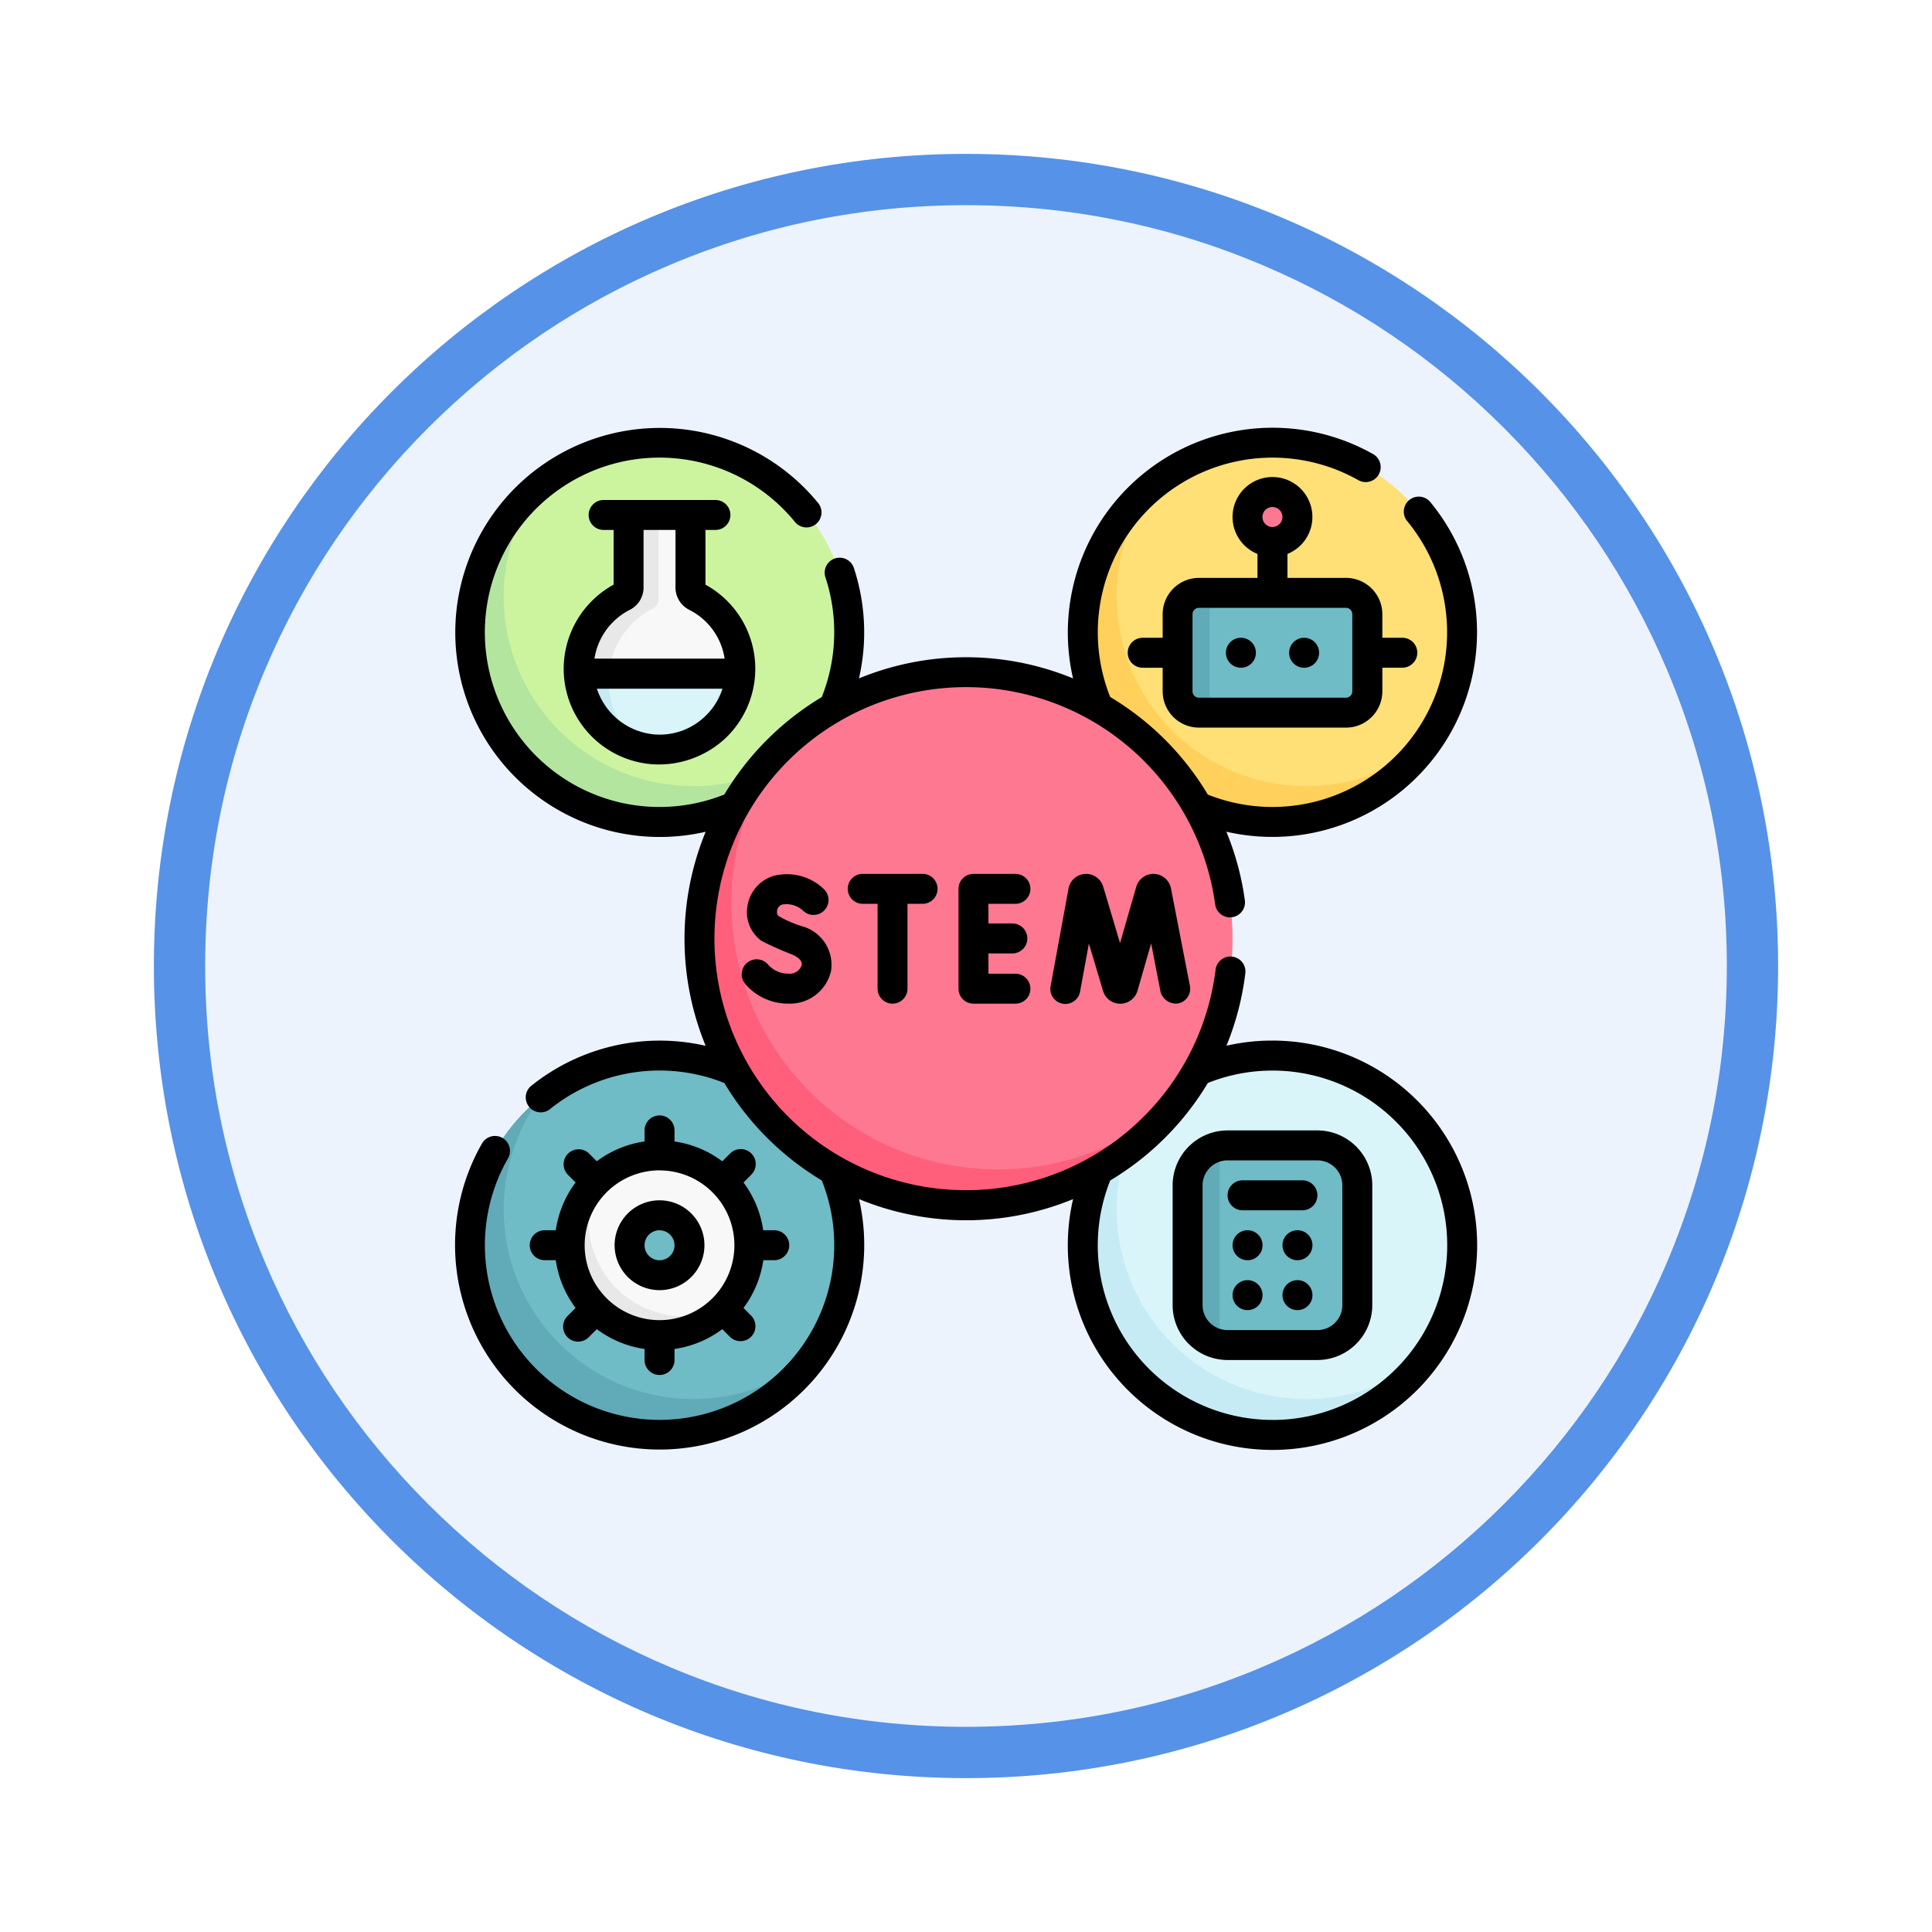 <svg xmlns="http://www.w3.org/2000/svg" xmlns:xlink="http://www.w3.org/1999/xlink" width="113" height="113" viewBox="0 0 113 113">
  <defs>
    <filter id="Path_982547" x="0" y="0" width="113" height="113" filterUnits="userSpaceOnUse">
      <feOffset dy="3" input="SourceAlpha"/>
      <feGaussianBlur stdDeviation="3" result="blur"/>
      <feFlood flood-opacity="0.161"/>
      <feComposite operator="in" in2="blur"/>
      <feComposite in="SourceGraphic"/>
    </filter>
  </defs>
  <g id="Group_1203802" data-name="Group 1203802" transform="translate(-323.5 -2800)">
    <g id="Group_1203568" data-name="Group 1203568">
      <g id="Group_1202424" data-name="Group 1202424" transform="translate(0 1464)">
        <g id="Group_1178325" data-name="Group 1178325" transform="translate(0 424)">
          <g id="Group_1177679" data-name="Group 1177679" transform="translate(332.5 918)">
            <g id="Group_1172010" data-name="Group 1172010">
              <g id="Group_1171046" data-name="Group 1171046">
                <g id="Group_1148525" data-name="Group 1148525">
                  <g transform="matrix(1, 0, 0, 1, -9, -6)" filter="url(#Path_982547)">
                    <g id="Path_982547-2" data-name="Path 982547" transform="translate(9 6)" fill="#edf3fc">
                      <path d="M 47.5 93.5 C 41.289 93.5 35.265 92.284 29.595 89.886 C 24.118 87.569 19.198 84.252 14.973 80.027 C 10.748 75.802 7.431 70.882 5.114 65.405 C 2.716 59.735 1.5 53.711 1.5 47.5 C 1.5 41.289 2.716 35.265 5.114 29.595 C 7.431 24.118 10.748 19.198 14.973 14.973 C 19.198 10.748 24.118 7.431 29.595 5.114 C 35.265 2.716 41.289 1.5 47.5 1.5 C 53.711 1.5 59.735 2.716 65.405 5.114 C 70.882 7.431 75.802 10.748 80.027 14.973 C 84.252 19.198 87.569 24.118 89.886 29.595 C 92.284 35.265 93.5 41.289 93.5 47.5 C 93.5 53.711 92.284 59.735 89.886 65.405 C 87.569 70.882 84.252 75.802 80.027 80.027 C 75.802 84.252 70.882 87.569 65.405 89.886 C 59.735 92.284 53.711 93.5 47.5 93.5 Z" stroke="none"/>
                      <path d="M 47.5 3 C 41.491 3 35.664 4.176 30.18 6.496 C 24.881 8.737 20.122 11.946 16.034 16.034 C 11.946 20.122 8.737 24.881 6.496 30.18 C 4.176 35.664 3 41.491 3 47.5 C 3 53.509 4.176 59.336 6.496 64.82 C 8.737 70.119 11.946 74.878 16.034 78.966 C 20.122 83.054 24.881 86.263 30.18 88.504 C 35.664 90.824 41.491 92 47.5 92 C 53.509 92 59.336 90.824 64.82 88.504 C 70.119 86.263 74.878 83.054 78.966 78.966 C 83.054 74.878 86.263 70.119 88.504 64.82 C 90.824 59.336 92 53.509 92 47.5 C 92 41.491 90.824 35.664 88.504 30.18 C 86.263 24.881 83.054 20.122 78.966 16.034 C 74.878 11.946 70.119 8.737 64.82 6.496 C 59.336 4.176 53.509 3 47.5 3 M 47.5 0 C 73.734 0 95 21.266 95 47.5 C 95 73.734 73.734 95 47.5 95 C 21.266 95 0 73.734 0 47.5 C 0 21.266 21.266 0 47.5 0 Z" stroke="none" fill="#5692e8"/>
                    </g>
                  </g>
                </g>
              </g>
            </g>
          </g>
        </g>
      </g>
      <g id="madre" transform="translate(350.106 2825.013)">
        <g id="Group_1203566" data-name="Group 1203566" transform="translate(0.876 0.876)">
          <g id="Group_1203562" data-name="Group 1203562" transform="translate(35.85)">
            <circle id="Ellipse_12580" data-name="Ellipse 12580" cx="11.093" cy="11.093" r="11.093" fill="#ffe077"/>
            <path id="Path_1042377" data-name="Path 1042377" d="M334.585,43.941a11.094,11.094,0,1,1-16-15.1,11.094,11.094,0,0,0,16,15.1Z" transform="translate(-314.5 -26.348)" fill="#ffd05b"/>
          </g>
          <g id="Group_1203563" data-name="Group 1203563" transform="translate(35.85 35.849)">
            <circle id="Ellipse_12581" data-name="Ellipse 12581" cx="11.093" cy="11.093" r="11.093" fill="#d9f5f9"/>
            <path id="Path_1042378" data-name="Path 1042378" d="M334.585,350.941a11.094,11.094,0,1,1-16-15.1,11.094,11.094,0,0,0,16,15.1Z" transform="translate(-314.5 -333.348)" fill="#c6ebf4"/>
          </g>
          <g id="Group_1203564" data-name="Group 1203564" transform="translate(0 35.849)">
            <circle id="Ellipse_12582" data-name="Ellipse 12582" cx="11.093" cy="11.093" r="11.093" transform="translate(0)" fill="#6fbbc6"/>
            <path id="Path_1042379" data-name="Path 1042379" d="M27.584,350.941a11.094,11.094,0,1,1-16-15.1,11.094,11.094,0,0,0,16,15.1Z" transform="translate(-7.499 -333.348)" fill="#61aab8"/>
          </g>
          <g id="Group_1203565" data-name="Group 1203565" transform="translate(0)">
            <circle id="Ellipse_12583" data-name="Ellipse 12583" cx="11.093" cy="11.093" r="11.093" fill="#ccf49f"/>
            <path id="Path_1042380" data-name="Path 1042380" d="M27.585,43.941a11.094,11.094,0,1,1-16-15.1,11.094,11.094,0,0,0,16,15.1Z" transform="translate(-7.5 -26.348)" fill="#b3e59f"/>
          </g>
          <path id="Path_1042381" data-name="Path 1042381" d="M62.689,362a5.521,5.521,0,0,0-3.254,1.054s-.451.478-.7.74a5.319,5.319,0,0,0-1.314,3.753,5.116,5.116,0,0,0,5.263,5.313,5.231,5.231,0,0,0,3.737-1.379c.25-.236.756-.68.756-.68a5.547,5.547,0,0,0-4.492-8.8Zm0,7.4a1.849,1.849,0,1,1,1.849-1.849A1.85,1.85,0,0,1,62.689,369.4Z" transform="translate(-51.596 -320.604)" fill="#f9f8f9"/>
          <path id="Path_1042382" data-name="Path 1042382" d="M65.039,378.774a5.547,5.547,0,1,1-7.746-7.747,5.6,5.6,0,0,0,7.746,7.747Z" transform="translate(-49.453 -328.577)" fill="#e8e8e8"/>
          <circle id="Ellipse_12584" data-name="Ellipse 12584" cx="15.589" cy="15.589" r="15.589" transform="translate(13.429 13.429)" fill="#ff7892"/>
          <path id="Path_1042383" data-name="Path 1042383" d="M150.63,179.315a15.589,15.589,0,1,1-23.212-20.625,15.589,15.589,0,0,0,23.212,20.625Z" transform="translate(-109.071 -141.035)" fill="#ff5f7a"/>
          <circle id="Ellipse_12585" data-name="Ellipse 12585" cx="1.693" cy="1.693" r="1.693" transform="translate(45.25 3.124)" fill="#ff7892"/>
          <path id="Path_1042384" data-name="Path 1042384" d="M374.186,89.756H366.21l-.31-.239a1.249,1.249,0,0,1-1.249-1.249l.066-4.027a1.249,1.249,0,0,1,1.249-1.249l.244-.241h7.976A1.249,1.249,0,0,1,375.435,84v4.508A1.249,1.249,0,0,1,374.186,89.756Z" transform="translate(-322.945 -73.963)" fill="#6fbbc6"/>
          <path id="Path_1042385" data-name="Path 1042385" d="M363.868,82.75v7.006h-.619A1.249,1.249,0,0,1,362,88.507V84a1.249,1.249,0,0,1,1.25-1.249Z" transform="translate(-320.604 -73.963)" fill="#61aab8"/>
          <path id="Path_1042386" data-name="Path 1042386" d="M375.662,371.178h-5.255a2.35,2.35,0,0,1-.467-.047s-1.727-1.533-1.727-2.663l.072-6.219c0-1.129,1.651-2.7,1.651-2.7a2.349,2.349,0,0,1,.471-.047h5.255A2.335,2.335,0,0,1,378,361.836v7.006A2.336,2.336,0,0,1,375.662,371.178Z" transform="translate(-326.091 -318.397)" fill="#6fbbc6"/>
          <path id="Path_1042387" data-name="Path 1042387" d="M368.865,359.906l0,11.583A2.335,2.335,0,0,1,367,369.2v-7.006A2.331,2.331,0,0,1,368.865,359.906Z" transform="translate(-325.02 -318.754)" fill="#61aab8"/>
          <path id="Path_1042388" data-name="Path 1042388" d="M73.358,119.609a4.73,4.73,0,0,1-5.056,4.426,4.626,4.626,0,0,1-.5-.061s-.792-.387-1.206-.6a4.408,4.408,0,0,1-2.438-3.762l4.252-.481Z" transform="translate(-57.544 -106.093)" fill="#d9f5f9"/>
          <path id="Path_1042389" data-name="Path 1042389" d="M71.5,52.742c0,.1,0,.2-.009.292h-9.44c0-.016,0-.032,0-.048,0,0,1.4-3.517,3.008-4.332a.589.589,0,0,0,.328-.523l-.422-4.38h3.62V48a.591.591,0,0,0,.327.524A4.728,4.728,0,0,1,71.5,52.742Z" transform="translate(-55.68 -39.517)" fill="#f9f8f9"/>
          <path id="Path_1042390" data-name="Path 1042390" d="M65.967,124.876a4.753,4.753,0,0,1-3.887-4.365l.917-.362.842.362a4.668,4.668,0,0,0-.012.653c0,.016,0,.032,0,.048A4.742,4.742,0,0,0,65.967,124.876Z" transform="translate(-55.706 -106.995)" fill="#c6ebf4"/>
          <path id="Path_1042391" data-name="Path 1042391" d="M66.668,49.5V53.75a.589.589,0,0,1-.328.523,4.732,4.732,0,0,0-2.574,3.81h-1.76c0-.016,0-.032,0-.048a4.73,4.73,0,0,1,2.585-4.463.589.589,0,0,0,.328-.523V49.468Z" transform="translate(-55.633 -44.567)" fill="#e8e8e8"/>
        </g>
        <g id="Group_1203567" data-name="Group 1203567" transform="translate(0 0)">
          <path id="Path_1042392" data-name="Path 1042392" d="M47.819,35.849a11.991,11.991,0,0,0-2.691.3,16.351,16.351,0,0,0,1.1-4.208.876.876,0,1,0-1.738-.216,14.712,14.712,0,1,1-.022-3.841.876.876,0,0,0,1.736-.237,16.362,16.362,0,0,0-1.082-4.016A11.972,11.972,0,0,0,57.052,4.353.876.876,0,0,0,55.7,5.468,10.218,10.218,0,0,1,44.037,21.461a16.495,16.495,0,0,0-5.71-5.709,10.22,10.22,0,0,1,14.5-12.69.876.876,0,1,0,.86-1.526A11.978,11.978,0,0,0,36.154,14.665a16.462,16.462,0,0,0-12.52,0,12.053,12.053,0,0,0-.29-6.433.876.876,0,1,0-1.664.546,10.244,10.244,0,0,1-.222,6.98,16.59,16.59,0,0,0-5.7,5.7A10.217,10.217,0,1,1,19.877,5.5a.876.876,0,1,0,1.355-1.11,11.962,11.962,0,1,0-6.565,19.246,16.453,16.453,0,0,0,0,12.52,12,12,0,0,0-10.24,2.371.876.876,0,0,0,1.1,1.359A10.217,10.217,0,0,1,15.76,38.33a16.589,16.589,0,0,0,5.7,5.7A10.217,10.217,0,1,1,3.1,42.748a.876.876,0,1,0-1.52-.871,11.966,11.966,0,1,0,22.057,3.244,16.454,16.454,0,0,0,12.52,0,11.971,11.971,0,1,0,11.665-9.272Zm0,22.187A10.217,10.217,0,0,1,38.33,44.029a16.552,16.552,0,0,0,5.709-5.7,10.218,10.218,0,1,1,3.78,19.71Z" transform="translate(0 0)"/>
          <path id="Path_1042393" data-name="Path 1042393" d="M38.376,351.214a.876.876,0,1,0,0,1.752h.647a6.1,6.1,0,0,0,1.159,2.794l-.459.459a.876.876,0,1,0,1.239,1.238l.459-.459a6.1,6.1,0,0,0,2.794,1.159v.647a.876.876,0,1,0,1.752,0v-.647A6.1,6.1,0,0,0,48.76,357l.459.459a.876.876,0,0,0,1.239-1.238L50,355.76a6.1,6.1,0,0,0,1.159-2.794H51.8a.876.876,0,0,0,0-1.752h-.647A6.1,6.1,0,0,0,50,348.421l.459-.459a.876.876,0,0,0-1.239-1.239l-.459.459a6.1,6.1,0,0,0-2.794-1.159v-.648a.876.876,0,0,0-1.752,0v.647a6.1,6.1,0,0,0-2.794,1.159l-.459-.459a.876.876,0,0,0-1.239,1.238l.459.459a6.1,6.1,0,0,0-1.159,2.794h-.647Zm6.714-3.5a4.379,4.379,0,1,1-4.379,4.379A4.384,4.384,0,0,1,45.09,347.711Z" transform="translate(-33.121 -304.272)"/>
          <path id="Path_1042394" data-name="Path 1042394" d="M82.627,392.255A2.627,2.627,0,1,0,80,389.627,2.63,2.63,0,0,0,82.627,392.255Zm0-3.5a.876.876,0,1,1-.876.876A.877.877,0,0,1,82.627,388.752Z" transform="translate(-70.658 -341.809)"/>
          <path id="Path_1042395" data-name="Path 1042395" d="M304.274,223.5a1.049,1.049,0,0,0-1,.755l-.949,3.293-.985-3.3a1.044,1.044,0,0,0-2.028.11l-1.046,5.7a.876.876,0,1,0,1.723.316l.514-2.8.828,2.774a1.05,1.05,0,0,0,2.013-.009l.8-2.772.547,2.818a.933.933,0,0,0,1.027.693.876.876,0,0,0,.693-1.027l-1.108-5.7A1.046,1.046,0,0,0,304.274,223.5Z" transform="translate(-263.421 -197.401)"/>
          <path id="Path_1042396" data-name="Path 1042396" d="M255.578,225.252a.876.876,0,0,0,0-1.752h-2.452a.876.876,0,0,0-.876.876v5.839a.876.876,0,0,0,.876.876h2.452a.876.876,0,0,0,0-1.752H254v-1.187h1.4a.876.876,0,1,0,0-1.752H254v-1.149Z" transform="translate(-222.794 -197.401)"/>
          <path id="Path_1042397" data-name="Path 1042397" d="M146.507,229.345a1.581,1.581,0,0,1-1.21-.516.876.876,0,1,0-1.341,1.127,3.3,3.3,0,0,0,2.55,1.14,2.457,2.457,0,0,0,2.461-1.924,2.337,2.337,0,0,0-1.669-2.593,6.608,6.608,0,0,1-1.423-.618.4.4,0,0,1-.066-.3.43.43,0,0,1,.3-.36,1.43,1.43,0,0,1,1.234.371.876.876,0,0,0,1.216-1.261,3.107,3.107,0,0,0-2.99-.775,2.186,2.186,0,0,0-1.494,1.765,2.067,2.067,0,0,0,.824,2.024,18.166,18.166,0,0,0,1.749.783c.2.08.66.3.6.635A.728.728,0,0,1,146.507,229.345Z" transform="translate(-126.965 -197.408)"/>
          <path id="Path_1042398" data-name="Path 1042398" d="M199.37,231.09a.876.876,0,0,0,.876-.876v-4.963h.883a.876.876,0,0,0,0-1.752h-3.5a.876.876,0,1,0,0,1.752h.869v4.963A.876.876,0,0,0,199.37,231.09Z" transform="translate(-173.775 -197.401)"/>
          <path id="Path_1042399" data-name="Path 1042399" d="M349.764,30.647h-3.422v-1.4a2.335,2.335,0,1,0-1.752,0v1.4h-3.422a2.128,2.128,0,0,0-2.125,2.125V34.15h-1.168a.876.876,0,1,0,0,1.752h1.168V37.28a2.128,2.128,0,0,0,2.125,2.125h8.6a2.128,2.128,0,0,0,2.125-2.125V35.9h1.168a.876.876,0,0,0,0-1.752h-1.168V32.772A2.128,2.128,0,0,0,349.764,30.647Zm-4.3-4.145a.584.584,0,1,1-.584.584A.585.585,0,0,1,345.466,26.5Zm4.671,10.778a.374.374,0,0,1-.373.374h-8.6a.374.374,0,0,1-.373-.374V32.772a.374.374,0,0,1,.373-.374h8.6a.374.374,0,0,1,.373.374Z" transform="translate(-297.647 -21.86)"/>
          <path id="Path_1042400" data-name="Path 1042400" d="M387.058,105.25h0a.876.876,0,1,0,.877.876A.875.875,0,0,0,387.057,105.25Z" transform="translate(-341.086 -92.96)"/>
          <path id="Path_1042401" data-name="Path 1042401" d="M418.724,105.25h0a.876.876,0,1,0,.877.876A.875.875,0,0,0,418.723,105.25Z" transform="translate(-369.055 -92.96)"/>
          <path id="Path_1042402" data-name="Path 1042402" d="M367.966,352h-5.255a3.215,3.215,0,0,0-3.211,3.211v7.006a3.215,3.215,0,0,0,3.211,3.211h5.255a3.215,3.215,0,0,0,3.211-3.211v-7.006A3.215,3.215,0,0,0,367.966,352Zm1.46,10.218a1.461,1.461,0,0,1-1.46,1.46h-5.255a1.461,1.461,0,0,1-1.46-1.46v-7.006a1.461,1.461,0,0,1,1.46-1.46h5.255a1.461,1.461,0,0,1,1.46,1.46Z" transform="translate(-317.52 -310.896)"/>
          <path id="Path_1042403" data-name="Path 1042403" d="M391.379,377h-3.5a.876.876,0,1,0,0,1.752h3.5a.876.876,0,1,0,0-1.752Z" transform="translate(-341.809 -332.977)"/>
          <path id="Path_1042404" data-name="Path 1042404" d="M415.391,427h0a.876.876,0,1,0,.877.876A.875.875,0,0,0,415.39,427Z" transform="translate(-366.111 -377.138)"/>
          <path id="Path_1042405" data-name="Path 1042405" d="M390.391,427h0a.876.876,0,1,0,.877.876A.875.875,0,0,0,390.39,427Z" transform="translate(-344.03 -377.138)"/>
          <path id="Path_1042406" data-name="Path 1042406" d="M390.391,402h0a.876.876,0,1,0,.877.876A.875.875,0,0,0,390.39,402Z" transform="translate(-344.03 -355.057)"/>
          <path id="Path_1042407" data-name="Path 1042407" d="M415.391,402h0a.876.876,0,1,0,.877.876A.875.875,0,0,0,415.39,402Z" transform="translate(-366.111 -355.057)"/>
          <path id="Path_1042408" data-name="Path 1042408" d="M54.508,46.406a5.6,5.6,0,0,0,5.2,5.3,5.719,5.719,0,0,0,4.22-1.493A5.605,5.605,0,0,0,62.792,41.2V38h.584a.876.876,0,1,0,0-1.752H56.836a.876.876,0,1,0,0,1.752h.584v3.2a5.62,5.62,0,0,0-2.912,5.209Zm8.227,2.529a3.823,3.823,0,0,1-2.9,1.026,3.9,3.9,0,0,1-3.393-2.676h7.344A3.827,3.827,0,0,1,62.735,48.935ZM61.04,38v3.373a1.459,1.459,0,0,0,.806,1.3,3.836,3.836,0,0,1,2.068,2.854H56.3a3.864,3.864,0,0,1,2.065-2.854,1.459,1.459,0,0,0,.807-1.3V38Z" transform="translate(-48.137 -32.017)"/>
        </g>
      </g>
    </g>
  </g>
</svg>
